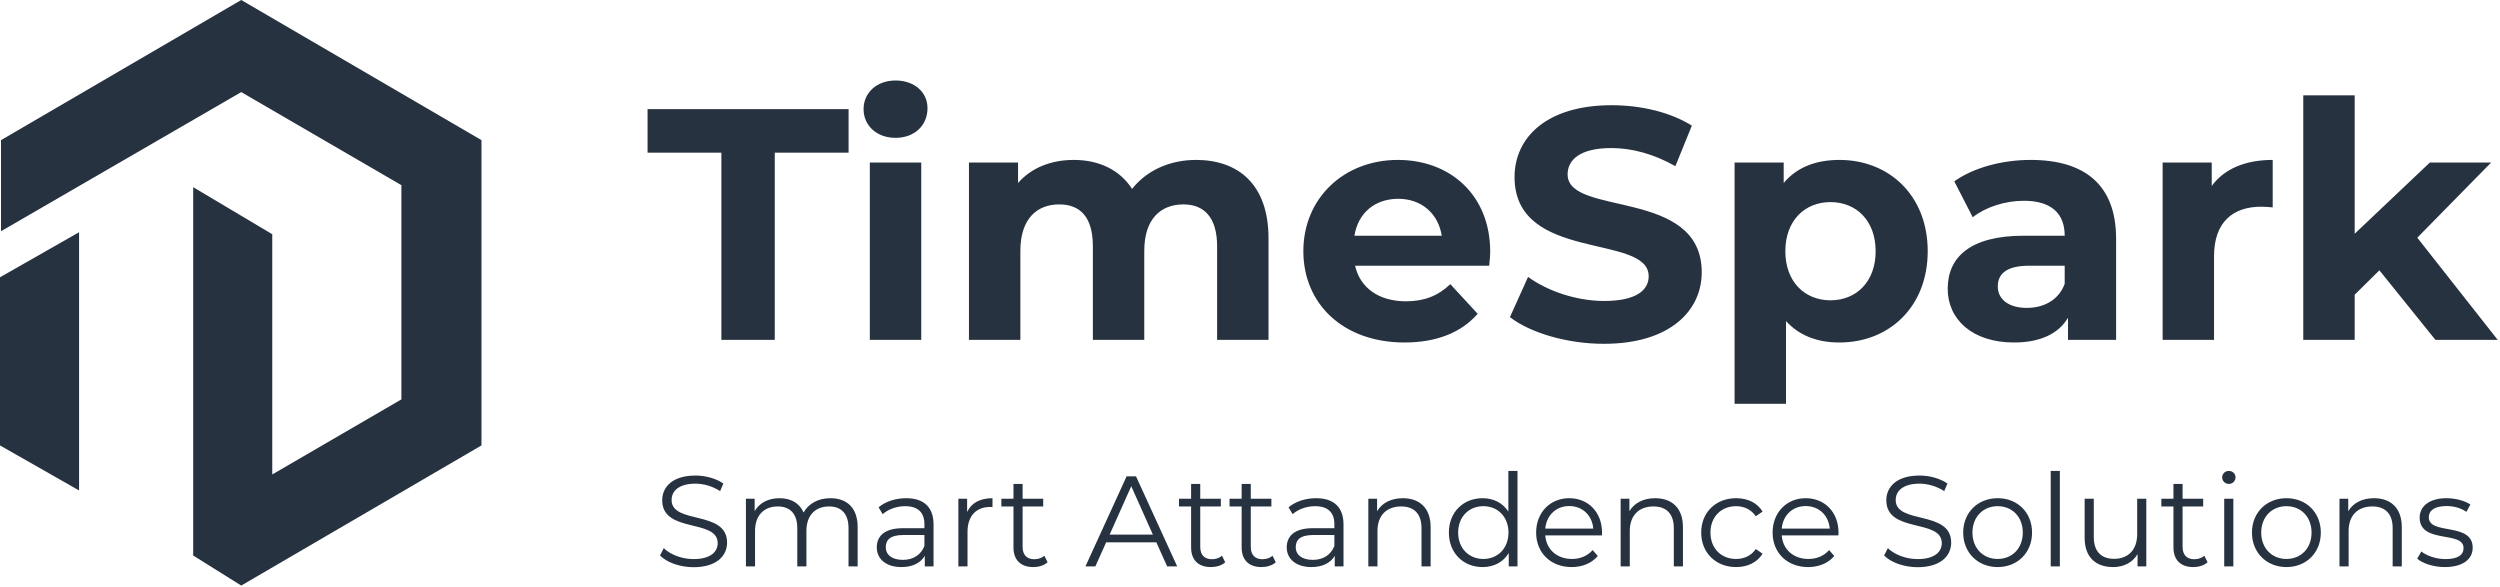 <svg width="971" height="228" viewBox="0 0 971 228" fill="none" xmlns="http://www.w3.org/2000/svg">
<path d="M280.184 132V59.296H251.512V42.4H329.592V59.296H300.92V132H280.184ZM347.825 53.536C340.401 53.536 335.409 48.672 335.409 42.4C335.409 36.128 340.401 31.264 347.825 31.264C355.249 31.264 360.241 35.872 360.241 42.016C360.241 48.672 355.249 53.536 347.825 53.536ZM337.841 132V63.136H357.809V132H337.841ZM464.533 62.112C480.917 62.112 492.693 71.584 492.693 92.576V132H472.725V95.648C472.725 84.512 467.733 79.392 459.669 79.392C450.709 79.392 444.437 85.152 444.437 97.44V132H424.469V95.648C424.469 84.512 419.733 79.392 411.413 79.392C402.581 79.392 396.309 85.152 396.309 97.44V132H376.341V63.136H395.413V71.072C400.533 65.184 408.213 62.112 417.045 62.112C426.645 62.112 434.837 65.824 439.701 73.376C445.205 66.336 454.165 62.112 464.533 62.112ZM578.797 97.824C578.797 99.36 578.541 101.536 578.413 103.2H526.317C528.237 111.776 535.533 117.024 546.029 117.024C553.325 117.024 558.573 114.848 563.309 110.368L573.933 121.888C567.533 129.184 557.933 133.024 545.517 133.024C521.709 133.024 506.221 118.048 506.221 97.568C506.221 76.96 521.965 62.112 542.957 62.112C563.181 62.112 578.797 75.68 578.797 97.824ZM543.085 77.216C533.997 77.216 527.469 82.72 526.061 91.552H559.981C558.573 82.848 552.045 77.216 543.085 77.216ZM622.939 133.536C608.731 133.536 594.395 129.312 586.459 123.168L593.499 107.552C601.051 113.056 612.315 116.896 623.067 116.896C635.355 116.896 640.347 112.8 640.347 107.296C640.347 90.528 588.251 102.048 588.251 68.768C588.251 53.536 600.539 40.864 626.011 40.864C637.275 40.864 648.795 43.552 657.115 48.8L650.715 64.544C642.395 59.808 633.819 57.504 625.883 57.504C613.595 57.504 608.859 62.112 608.859 67.744C608.859 84.256 660.955 72.864 660.955 105.76C660.955 120.736 648.539 133.536 622.939 133.536ZM714.42 62.112C733.748 62.112 748.724 75.936 748.724 97.568C748.724 119.2 733.748 133.024 714.42 133.024C705.844 133.024 698.804 130.336 693.684 124.704V156.832H673.716V63.136H692.788V71.072C697.78 65.056 705.204 62.112 714.42 62.112ZM710.964 116.64C720.948 116.64 728.5 109.472 728.5 97.568C728.5 85.664 720.948 78.496 710.964 78.496C700.98 78.496 693.428 85.664 693.428 97.568C693.428 109.472 700.98 116.64 710.964 116.64ZM788.742 62.112C809.734 62.112 821.894 71.84 821.894 92.704V132H803.206V123.424C799.494 129.696 792.326 133.024 782.214 133.024C766.086 133.024 756.486 124.064 756.486 112.16C756.486 100 765.062 91.552 786.054 91.552H801.926C801.926 82.976 796.806 77.984 786.054 77.984C778.758 77.984 771.206 80.416 766.214 84.384L759.046 70.432C766.598 65.056 777.734 62.112 788.742 62.112ZM787.206 119.584C793.862 119.584 799.622 116.512 801.926 110.24V103.2H788.23C778.886 103.2 775.942 106.656 775.942 111.264C775.942 116.256 780.166 119.584 787.206 119.584ZM859.038 72.224C863.902 65.568 872.094 62.112 882.718 62.112V80.544C881.054 80.416 879.774 80.288 878.238 80.288C867.23 80.288 859.934 86.304 859.934 99.488V132H839.966V63.136H859.038V72.224ZM945.919 132L924.159 104.992L914.559 114.464V132H894.591V37.024H914.559V90.784L943.743 63.136H967.551L938.879 92.32L970.111 132H945.919Z" fill="#273240"/>
<path d="M269.35 220.3C264.1 220.3 258.95 218.45 256.35 215.75L257.8 212.9C260.3 215.35 264.75 217.15 269.35 217.15C275.9 217.15 278.75 214.4 278.75 210.95C278.75 201.35 257.2 207.25 257.2 194.3C257.2 189.15 261.2 184.7 270.1 184.7C274.05 184.7 278.15 185.85 280.95 187.8L279.7 190.75C276.7 188.8 273.2 187.85 270.1 187.85C263.7 187.85 260.85 190.7 260.85 194.2C260.85 203.8 282.4 198 282.4 210.75C282.4 215.9 278.3 220.3 269.35 220.3ZM322.512 193.5C328.912 193.5 333.112 197.2 333.112 204.75V220H329.562V205.1C329.562 199.55 326.762 196.7 322.012 196.7C316.612 196.7 313.212 200.2 313.212 206.2V220H309.662V205.1C309.662 199.55 306.862 196.7 302.062 196.7C296.712 196.7 293.262 200.2 293.262 206.2V220H289.712V193.7H293.112V198.5C294.962 195.35 298.362 193.5 302.762 193.5C307.112 193.5 310.512 195.35 312.112 199.05C314.012 195.65 317.762 193.5 322.512 193.5ZM351.939 193.5C358.739 193.5 362.589 196.9 362.589 203.7V220H359.189V215.9C357.589 218.6 354.489 220.25 350.139 220.25C344.189 220.25 340.539 217.15 340.539 212.6C340.539 208.55 343.139 205.15 350.689 205.15H359.039V203.55C359.039 199.05 356.489 196.6 351.589 196.6C348.189 196.6 344.989 197.8 342.839 199.7L341.239 197.05C343.889 194.8 347.789 193.5 351.939 193.5ZM350.689 217.45C354.689 217.45 357.639 215.55 359.039 212.1V207.8H350.789C345.689 207.8 344.039 209.8 344.039 212.5C344.039 215.55 346.489 217.45 350.689 217.45ZM375.631 198.85C377.281 195.35 380.631 193.5 385.481 193.5V196.95C385.181 196.95 384.881 196.9 384.631 196.9C379.131 196.9 375.781 200.4 375.781 206.6V220H372.231V193.7H375.631V198.85ZM405.632 215.85L406.882 218.4C405.482 219.65 403.382 220.25 401.332 220.25C396.382 220.25 393.632 217.45 393.632 212.6V196.7H388.932V193.7H393.632V187.95H397.182V193.7H405.182V196.7H397.182V212.4C397.182 215.5 398.782 217.2 401.732 217.2C403.182 217.2 404.632 216.75 405.632 215.85ZM453.33 220L449.13 210.65H429.63L425.43 220H421.58L437.58 185H441.23L457.23 220H453.33ZM430.98 207.65H447.78L439.38 188.85L430.98 207.65ZM474.626 215.85L475.876 218.4C474.476 219.65 472.376 220.25 470.326 220.25C465.376 220.25 462.626 217.45 462.626 212.6V196.7H457.926V193.7H462.626V187.95H466.176V193.7H474.176V196.7H466.176V212.4C466.176 215.5 467.776 217.2 470.726 217.2C472.176 217.2 473.626 216.75 474.626 215.85ZM494.255 215.85L495.505 218.4C494.105 219.65 492.005 220.25 489.955 220.25C485.005 220.25 482.255 217.45 482.255 212.6V196.7H477.555V193.7H482.255V187.95H485.805V193.7H493.805V196.7H485.805V212.4C485.805 215.5 487.405 217.2 490.355 217.2C491.805 217.2 493.255 216.75 494.255 215.85ZM511.168 193.5C517.968 193.5 521.818 196.9 521.818 203.7V220H518.418V215.9C516.818 218.6 513.718 220.25 509.368 220.25C503.418 220.25 499.768 217.15 499.768 212.6C499.768 208.55 502.368 205.15 509.918 205.15H518.268V203.55C518.268 199.05 515.718 196.6 510.818 196.6C507.418 196.6 504.218 197.8 502.068 199.7L500.468 197.05C503.118 194.8 507.018 193.5 511.168 193.5ZM509.918 217.45C513.918 217.45 516.868 215.55 518.268 212.1V207.8H510.018C504.918 207.8 503.268 209.8 503.268 212.5C503.268 215.55 505.718 217.45 509.918 217.45ZM544.86 193.5C551.26 193.5 555.66 197.2 555.66 204.75V220H552.11V205.1C552.11 199.55 549.21 196.7 544.21 196.7C538.56 196.7 535.01 200.2 535.01 206.2V220H531.46V193.7H534.86V198.55C536.76 195.35 540.31 193.5 544.86 193.5ZM585.845 182.9H589.395V220H585.995V214.8C583.845 218.35 580.195 220.25 575.845 220.25C568.345 220.25 562.745 214.8 562.745 206.85C562.745 198.9 568.345 193.5 575.845 193.5C580.045 193.5 583.645 195.3 585.845 198.7V182.9ZM576.145 217.1C581.695 217.1 585.895 213 585.895 206.85C585.895 200.7 581.695 196.6 576.145 196.6C570.545 196.6 566.345 200.7 566.345 206.85C566.345 213 570.545 217.1 576.145 217.1ZM622.232 206.85C622.232 207.15 622.182 207.55 622.182 207.95H600.182C600.582 213.45 604.782 217.1 610.532 217.1C613.732 217.1 616.582 215.95 618.582 213.65L620.582 215.95C618.232 218.75 614.582 220.25 610.432 220.25C602.232 220.25 596.632 214.65 596.632 206.85C596.632 199.05 602.082 193.5 609.482 193.5C616.882 193.5 622.232 198.95 622.232 206.85ZM609.482 196.55C604.382 196.55 600.632 200.15 600.182 205.3H618.832C618.382 200.15 614.632 196.55 609.482 196.55ZM642.858 193.5C649.258 193.5 653.658 197.2 653.658 204.75V220H650.108V205.1C650.108 199.55 647.208 196.7 642.208 196.7C636.558 196.7 633.008 200.2 633.008 206.2V220H629.458V193.7H632.858V198.55C634.758 195.35 638.308 193.5 642.858 193.5ZM674.293 220.25C666.443 220.25 660.743 214.7 660.743 206.85C660.743 199 666.443 193.5 674.293 193.5C678.743 193.5 682.493 195.25 684.593 198.7L681.943 200.5C680.143 197.85 677.343 196.6 674.293 196.6C668.543 196.6 664.343 200.7 664.343 206.85C664.343 213.05 668.543 217.1 674.293 217.1C677.343 217.1 680.143 215.9 681.943 213.25L684.593 215.05C682.493 218.45 678.743 220.25 674.293 220.25ZM714.078 206.85C714.078 207.15 714.028 207.55 714.028 207.95H692.028C692.428 213.45 696.628 217.1 702.378 217.1C705.578 217.1 708.428 215.95 710.428 213.65L712.428 215.95C710.078 218.75 706.428 220.25 702.278 220.25C694.078 220.25 688.478 214.65 688.478 206.85C688.478 199.05 693.928 193.5 701.328 193.5C708.728 193.5 714.078 198.95 714.078 206.85ZM701.328 196.55C696.228 196.55 692.478 200.15 692.028 205.3H710.678C710.228 200.15 706.478 196.55 701.328 196.55ZM744.789 220.3C739.539 220.3 734.389 218.45 731.789 215.75L733.239 212.9C735.739 215.35 740.189 217.15 744.789 217.15C751.339 217.15 754.189 214.4 754.189 210.95C754.189 201.35 732.639 207.25 732.639 194.3C732.639 189.15 736.639 184.7 745.539 184.7C749.489 184.7 753.589 185.85 756.389 187.8L755.139 190.75C752.139 188.8 748.639 187.85 745.539 187.85C739.139 187.85 736.289 190.7 736.289 194.2C736.289 203.8 757.839 198 757.839 210.75C757.839 215.9 753.739 220.3 744.789 220.3ZM775.901 220.25C768.201 220.25 762.501 214.65 762.501 206.85C762.501 199.05 768.201 193.5 775.901 193.5C783.601 193.5 789.251 199.05 789.251 206.85C789.251 214.65 783.601 220.25 775.901 220.25ZM775.901 217.1C781.501 217.1 785.651 213 785.651 206.85C785.651 200.7 781.501 196.6 775.901 196.6C770.301 196.6 766.101 200.7 766.101 206.85C766.101 213 770.301 217.1 775.901 217.1ZM796.499 220V182.9H800.049V220H796.499ZM830.077 193.7H833.627V220H830.227V215.2C828.377 218.4 824.977 220.25 820.777 220.25C814.077 220.25 809.677 216.5 809.677 208.95V193.7H813.227V208.6C813.227 214.2 816.127 217.05 821.127 217.05C826.627 217.05 830.077 213.5 830.077 207.5V193.7ZM856.169 215.85L857.419 218.4C856.019 219.65 853.919 220.25 851.869 220.25C846.919 220.25 844.169 217.45 844.169 212.6V196.7H839.469V193.7H844.169V187.95H847.719V193.7H855.719V196.7H847.719V212.4C847.719 215.5 849.319 217.2 852.269 217.2C853.719 217.2 855.169 216.75 856.169 215.85ZM865.682 187.95C864.232 187.95 863.082 186.8 863.082 185.4C863.082 184.05 864.232 182.9 865.682 182.9C867.132 182.9 868.282 184 868.282 185.35C868.282 186.8 867.182 187.95 865.682 187.95ZM863.882 220V193.7H867.432V220H863.882ZM888.059 220.25C880.359 220.25 874.659 214.65 874.659 206.85C874.659 199.05 880.359 193.5 888.059 193.5C895.759 193.5 901.409 199.05 901.409 206.85C901.409 214.65 895.759 220.25 888.059 220.25ZM888.059 217.1C893.659 217.1 897.809 213 897.809 206.85C897.809 200.7 893.659 196.6 888.059 196.6C882.459 196.6 878.259 200.7 878.259 206.85C878.259 213 882.459 217.1 888.059 217.1ZM922.057 193.5C928.457 193.5 932.857 197.2 932.857 204.75V220H929.307V205.1C929.307 199.55 926.407 196.7 921.407 196.7C915.757 196.7 912.207 200.2 912.207 206.2V220H908.657V193.7H912.057V198.55C913.957 195.35 917.507 193.5 922.057 193.5ZM949.545 220.25C945.195 220.25 940.995 218.85 938.845 217L940.445 214.2C942.545 215.85 946.095 217.15 949.795 217.15C954.795 217.15 956.845 215.45 956.845 212.85C956.845 206 939.795 211.4 939.795 201C939.795 196.7 943.495 193.5 950.195 193.5C953.595 193.5 957.295 194.45 959.495 195.95L957.945 198.8C955.645 197.2 952.895 196.55 950.195 196.55C945.445 196.55 943.345 198.4 943.345 200.9C943.345 208 960.395 202.65 960.395 212.75C960.395 217.3 956.395 220.25 949.545 220.25Z" fill="#273240"/>
<path d="M0 173.004V107.69L30.713 90.195V190.499L0 173.004Z" fill="#273240"/>
<path d="M93.696 35.767L0.391 89.807V54.428L93.696 0L187.002 54.428V173.004L93.696 227.432L75.035 215.769V72.701L105.748 90.973V184.279L155.9 155.121V71.923L93.696 35.767Z" fill="#273240"/>
</svg>
